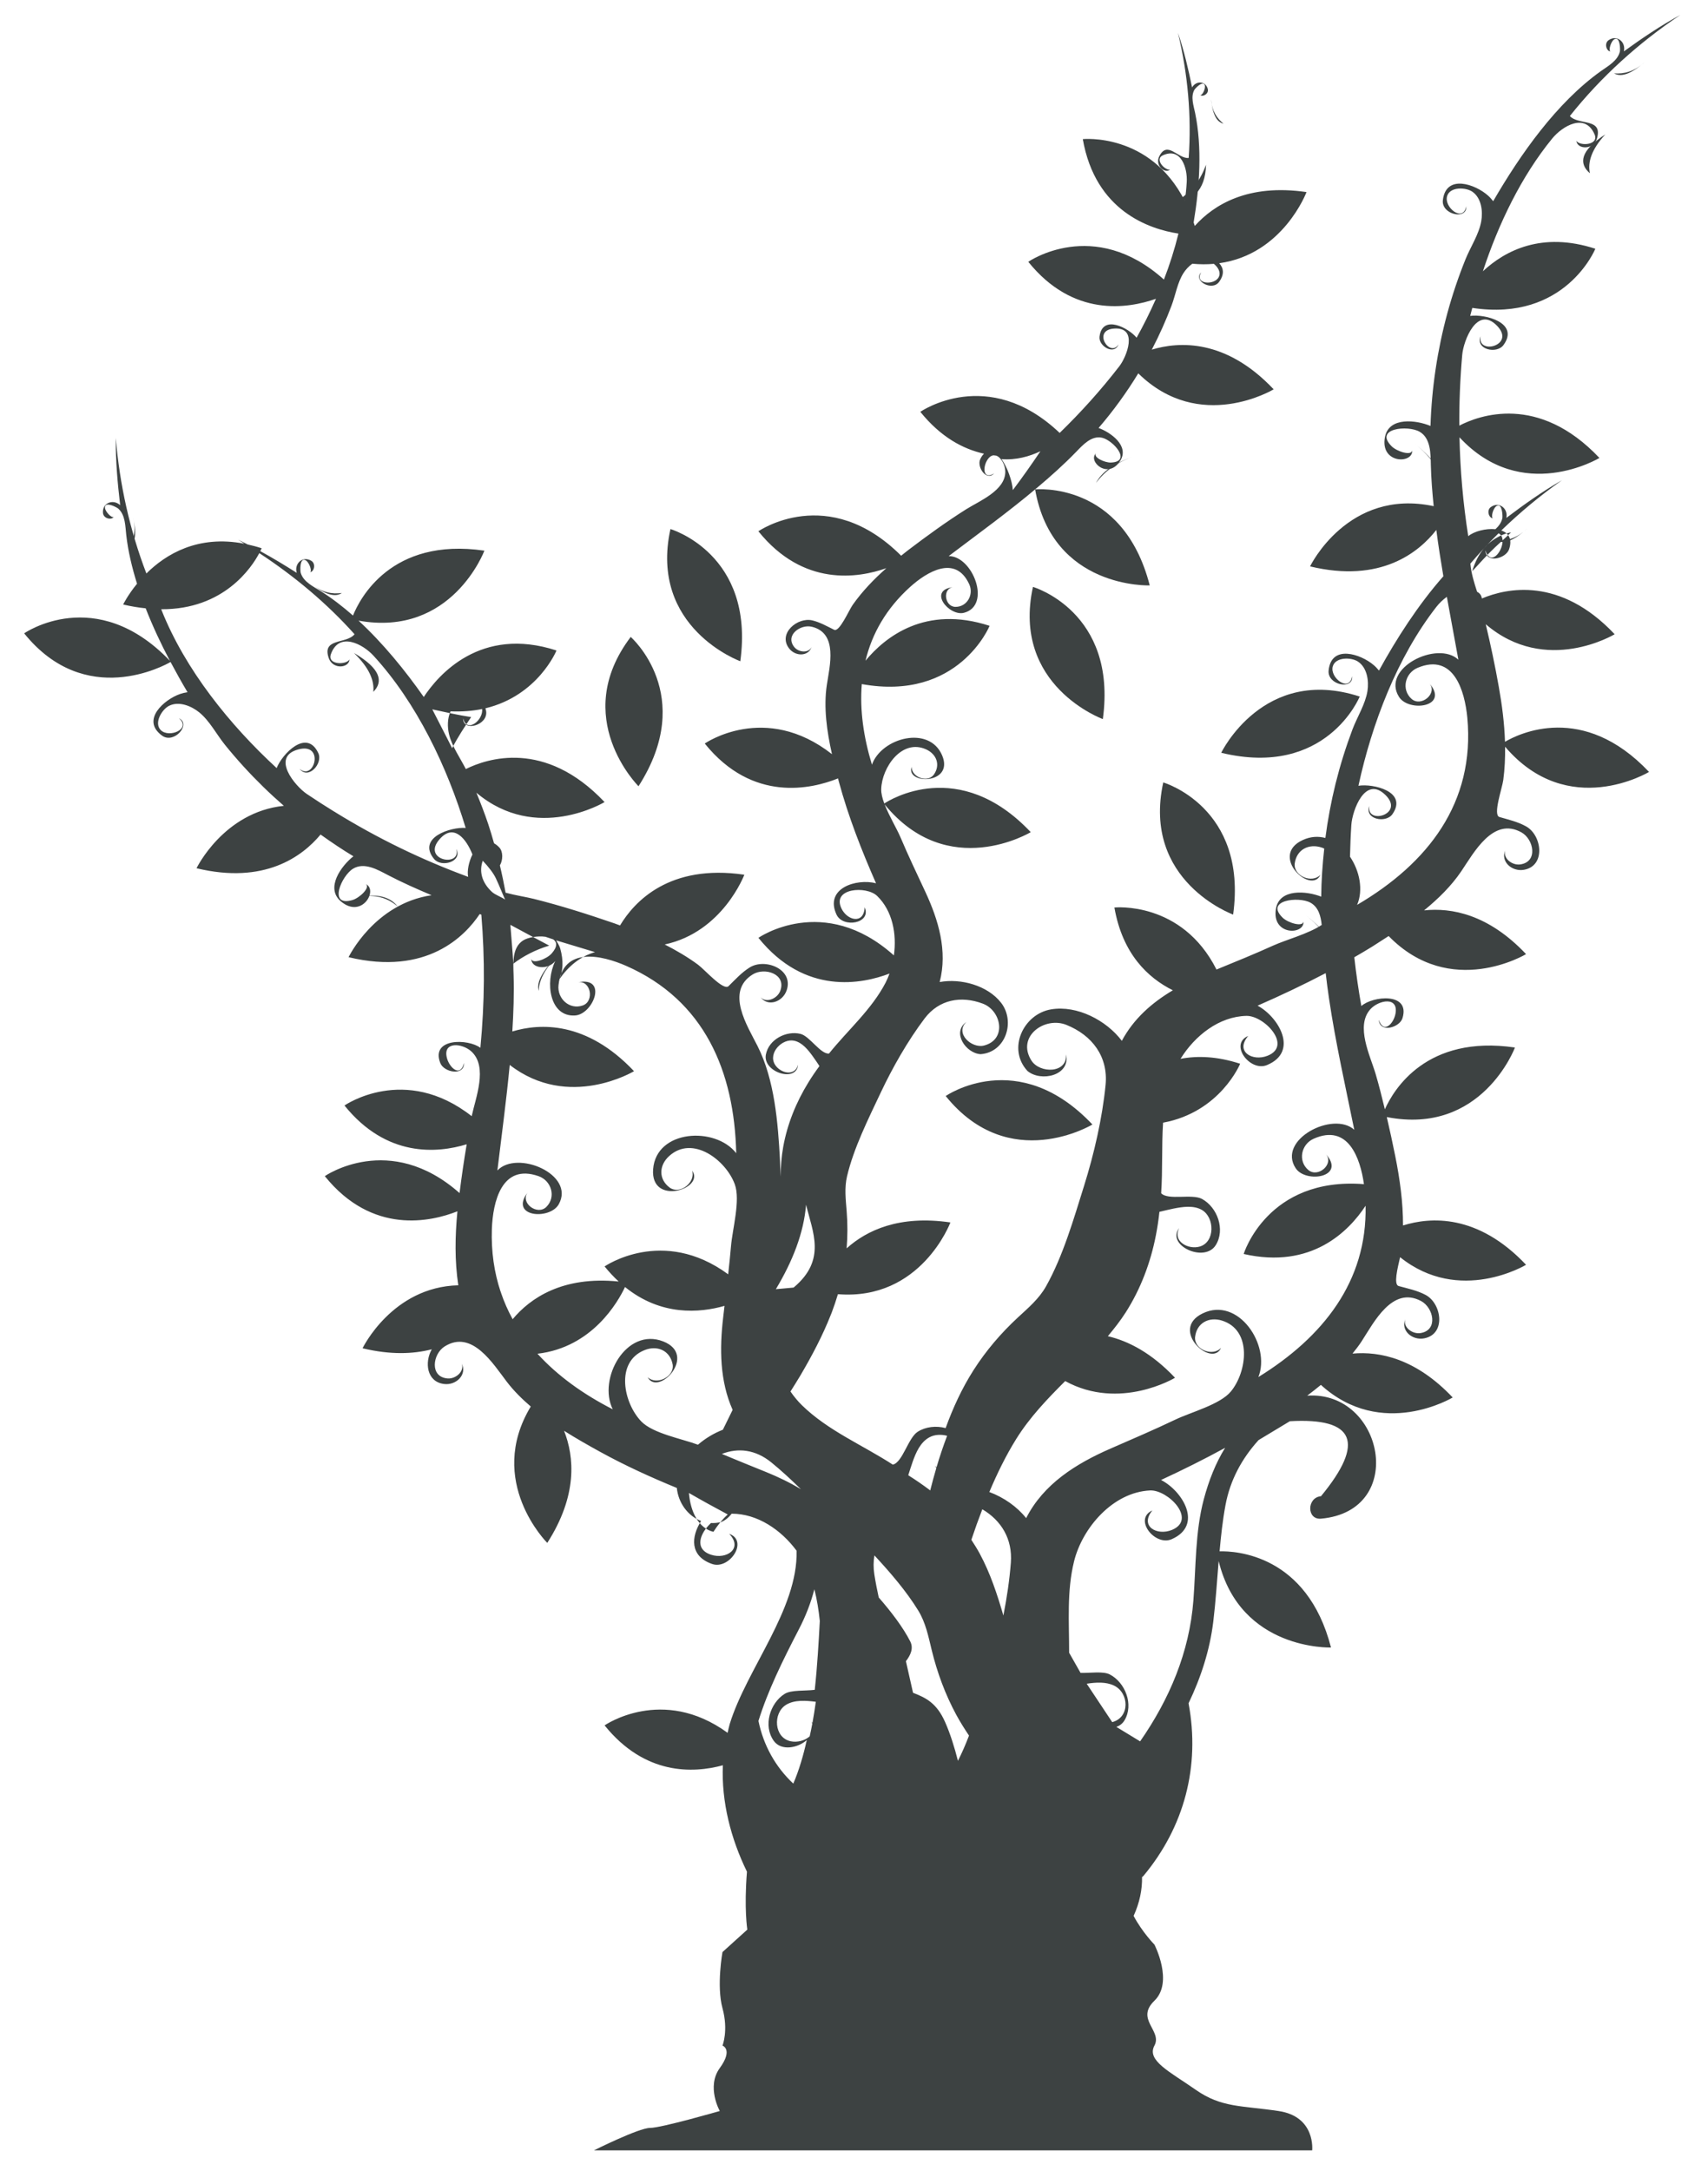 <?xml version="1.0" encoding="UTF-8"?>
<svg width="48px" height="61px" viewBox="0 0 48 61" version="1.1" xmlns="http://www.w3.org/2000/svg" xmlns:xlink="http://www.w3.org/1999/xlink">
    <title>tree-of-gross-trunk-with-long-thin-branches-with-leaves-all-along-of-its-extension-svgrepo-com</title>
    <g id="页面-1" stroke="none" stroke-width="1" fill="none" fill-rule="evenodd">
        <g id="形状库素材-植物" transform="translate(-805, -69)" fill="#3D4242" fill-rule="nonzero">
            <g id="tree-of-gross-trunk-with-long-thin-branches-with-leaves-all-along-of-its-extension-svgrepo-com" transform="translate(805.679, 69.419)">
                <path d="M39.842,13.14 C39.889,12.896 39.684,12.545 39.083,12.048 C39.574,12.454 39.805,12.82 39.842,13.14 Z" id="路径"></path>
                <path d="M44.002,4.449 C43.935,4.142 44.046,3.779 44.436,3.357 C43.725,3.814 43.685,4.179 44.002,4.449 Z" id="路径"></path>
                <path d="M45.543,1.325 C45.243,1.598 44.956,1.663 44.682,1.643 C44.859,1.742 45.122,1.695 45.543,1.325 Z" id="路径"></path>
                <path d="M42.234,14.434 C41.94,14.715 41.653,14.784 41.383,14.768 C41.56,14.864 41.82,14.814 42.234,14.434 Z" id="路径"></path>
                <path d="M36.804,26.378 C36.844,26.131 36.624,25.78 36.007,25.287 C36.51,25.69 36.758,26.055 36.804,26.378 Z" id="路径"></path>
                <path d="M10.498,25.053 C10.309,24.803 9.969,24.678 9.406,24.779 C9.866,24.699 10.226,24.809 10.498,25.053 Z" id="路径"></path>
                <path d="M3.062,14.101 C3.156,14.495 3.072,14.779 2.922,15.006 C3.096,14.903 3.183,14.649 3.062,14.101 Z" id="路径"></path>
                <path d="M14.461,27.422 C14.464,27.108 14.659,26.742 15.105,26.33 C14.558,26.833 14.388,27.184 14.461,27.422 Z" id="路径"></path>
                <path d="M8.928,16.242 C8.657,16.28 8.367,16.233 8.053,15.975 C8.495,16.323 8.761,16.356 8.928,16.242 Z" id="路径"></path>
                <path d="M9.268,17.928 C9.699,18.343 9.845,18.706 9.812,19.02 C10.1,18.734 10.022,18.368 9.268,17.928 Z" id="路径"></path>
                <path d="M33.705,3.054 C33.525,2.913 33.381,2.71 33.355,2.369 C33.404,2.84 33.537,3.017 33.705,3.054 Z" id="路径"></path>
                <path d="M30.121,13.152 C30.362,12.825 30.715,12.557 31.213,12.398 C30.608,12.595 30.273,12.858 30.121,13.152 Z" id="路径"></path>
                <path d="M33.214,4.208 C33.017,4.771 32.666,5.09 32.272,5.299 C32.803,5.261 33.198,4.947 33.214,4.208 Z" id="路径"></path>
                <path d="M46.545,0 C45.99,0.3 45.467,0.656 44.956,1.025 C45.02,0.768 44.768,0.547 44.529,0.709 C44.397,0.799 44.467,1.018 44.578,1.027 C44.517,0.991 44.596,0.721 44.704,0.677 C44.852,0.616 44.857,0.974 44.845,1.026 C44.787,1.288 44.507,1.439 44.308,1.581 C43.06,2.473 42.044,3.924 41.284,5.234 C41.239,5.176 41.193,5.124 41.14,5.077 C40.785,4.759 39.958,4.461 39.87,5.204 C39.821,5.612 40.554,5.772 40.527,5.379 C40.439,5.842 39.892,5.406 39.99,5.089 C40.072,4.822 40.515,4.841 40.698,4.967 C40.954,5.143 40.999,5.518 40.948,5.8 C40.883,6.168 40.644,6.524 40.505,6.869 C40.305,7.364 40.135,7.871 39.995,8.385 C39.715,9.417 39.556,10.481 39.522,11.549 C39.126,11.382 38.355,11.285 38.243,11.858 C38.096,12.615 39.034,12.623 39.009,12.235 C38.991,12.399 38.576,12.267 38.429,12.119 C37.926,11.612 38.888,11.523 39.214,11.71 C39.533,11.893 39.524,12.33 39.532,12.649 C39.542,13.034 39.573,13.419 39.612,13.803 C37.203,13.289 36.138,15.495 36.138,15.495 C38.126,15.974 39.195,15.099 39.686,14.471 C39.742,14.906 39.811,15.34 39.884,15.772 C39.17,16.582 38.563,17.533 38.074,18.422 C38.028,18.365 37.981,18.314 37.926,18.268 C37.564,17.957 36.731,17.678 36.659,18.422 C36.62,18.831 37.356,18.976 37.32,18.583 C37.242,19.048 36.686,18.624 36.776,18.305 C36.853,18.036 37.296,18.046 37.482,18.168 C37.742,18.338 37.795,18.711 37.751,18.995 C37.693,19.364 37.462,19.725 37.33,20.074 C37.142,20.573 36.983,21.083 36.854,21.601 C36.73,22.103 36.635,22.612 36.568,23.125 C36.37,23.073 36.155,23.081 35.933,23.183 C34.975,23.623 36.171,24.735 36.43,24.159 C36.197,24.413 35.671,24.197 35.706,23.846 C35.757,23.447 36.107,23.273 36.473,23.397 C36.496,23.404 36.515,23.415 36.536,23.424 C36.487,23.872 36.455,24.323 36.451,24.774 C36.051,24.616 35.278,24.536 35.179,25.112 C35.048,25.871 35.986,25.859 35.953,25.472 C35.938,25.636 35.521,25.513 35.37,25.368 C34.857,24.872 35.817,24.762 36.146,24.942 C36.373,25.066 36.44,25.319 36.465,25.569 C36.083,25.822 35.466,25.984 35.105,26.147 C34.578,26.386 34.043,26.603 33.508,26.822 C32.53,24.884 30.639,25.079 30.639,25.079 C30.867,26.387 31.583,27.057 32.282,27.405 C31.696,27.753 31.182,28.201 30.848,28.825 C30.414,28.25 29.59,27.819 28.861,27.941 C28.082,28.07 27.618,29.05 28.197,29.673 C28.575,29.988 29.41,29.803 29.282,29.204 C29.319,29.749 28.542,29.745 28.309,29.382 C27.876,28.707 28.677,28.131 29.29,28.377 C30.018,28.67 30.469,29.272 30.391,30.066 C30.299,31 30.067,32.004 29.787,32.898 C29.496,33.826 29.196,34.873 28.717,35.724 C28.52,36.074 28.221,36.326 27.93,36.595 C27.453,37.036 27.029,37.531 26.679,38.08 C26.354,38.59 26.102,39.138 25.896,39.706 C25.632,39.635 25.337,39.666 25.113,39.808 C24.843,39.978 24.688,40.67 24.412,40.733 C23.564,40.182 22.592,39.781 21.86,39.066 C21.743,38.952 21.634,38.82 21.536,38.678 C21.629,38.529 21.723,38.381 21.813,38.23 C22.135,37.683 22.437,37.113 22.671,36.519 C22.68,36.499 22.689,36.479 22.696,36.457 C22.76,36.288 22.817,36.117 22.869,35.944 C25.205,36.131 26.03,33.928 26.03,33.928 C24.59,33.717 23.678,34.149 23.114,34.656 C23.142,34.31 23.143,33.963 23.115,33.616 C23.089,33.284 23.048,32.96 23.125,32.632 C23.313,31.836 23.723,31.021 24.07,30.284 C24.405,29.574 24.832,28.824 25.306,28.196 C25.709,27.664 26.329,27.549 26.943,27.781 C27.461,27.977 27.626,28.787 26.977,28.957 C26.627,29.049 26.147,28.61 26.478,28.296 C26.06,28.591 26.469,29.18 26.881,29.2 C27.591,29.145 27.861,28.278 27.455,27.756 C27.075,27.267 26.322,27.065 25.729,27.173 C25.955,26.296 25.695,25.432 25.325,24.637 C25.087,24.128 24.846,23.623 24.627,23.106 C24.52,22.855 24.307,22.507 24.183,22.184 C25.965,24.367 28.288,22.962 28.288,22.962 C26.27,20.825 24.31,22.065 24.172,22.157 C24.118,22.012 24.082,21.872 24.086,21.75 C24.104,21.148 24.661,20.33 25.345,20.635 C25.641,20.768 25.758,21.073 25.563,21.348 C25.385,21.584 24.939,21.418 24.94,21.129 C24.771,21.632 26.14,21.626 25.8,20.81 C25.439,19.947 24.094,20.309 23.825,21.066 C23.59,20.294 23.48,19.53 23.54,18.802 C26.261,19.293 27.132,17.165 27.132,17.165 C25.323,16.575 24.194,17.48 23.644,18.145 C23.827,17.385 24.225,16.679 24.904,16.067 C25.368,15.651 26.174,15.155 26.56,15.998 C26.692,16.288 26.499,16.637 26.169,16.632 C25.866,16.627 25.798,16.113 26.112,16.077 C25.375,16.161 25.999,16.909 26.414,16.798 C27.195,16.591 26.654,15.198 25.982,15.206 C26.817,14.574 27.666,13.96 28.467,13.285 C28.846,12.966 29.218,12.634 29.563,12.278 C29.75,12.086 29.992,11.812 30.293,11.88 C30.599,11.949 31.141,12.551 30.544,12.577 C30.369,12.585 30.038,12.431 30.12,12.32 C29.885,12.544 30.467,13.072 30.806,12.522 C31.063,12.105 30.532,11.728 30.194,11.606 C30.608,11.126 30.98,10.612 31.31,10.071 C33.042,11.773 35.115,10.52 35.115,10.52 C33.775,9.101 32.461,9.172 31.689,9.405 C31.692,9.4 31.696,9.394 31.699,9.388 C31.905,8.992 32.088,8.583 32.246,8.165 C32.356,7.873 32.411,7.518 32.58,7.254 C32.641,7.158 32.728,7.062 32.829,6.991 C33.044,7.011 33.245,7.011 33.434,6.994 C33.552,7.089 33.636,7.23 33.574,7.361 C33.454,7.611 32.87,7.569 33.079,7.235 C32.838,7.462 33.381,7.778 33.582,7.5 C33.739,7.284 33.705,7.108 33.584,6.977 C35.382,6.729 36.038,4.978 36.038,4.978 C34.39,4.737 33.431,5.336 32.898,5.929 C32.888,5.895 32.877,5.864 32.866,5.832 C33.036,4.813 33.108,3.718 32.906,2.748 C32.864,2.547 32.776,2.295 32.889,2.101 C32.912,2.062 33.118,1.844 33.175,1.966 C33.216,2.055 33.112,2.266 33.054,2.253 C33.127,2.311 33.295,2.216 33.264,2.085 C33.209,1.851 32.929,1.843 32.822,2.038 C32.717,1.52 32.596,1.004 32.425,0.504 C32.701,1.649 32.811,2.842 32.726,4.019 C32.423,4.048 32.125,3.513 31.897,3.979 C31.777,4.227 32.044,4.463 32.204,4.35 C32.047,4.366 31.763,4.053 32.001,3.945 C32.52,3.709 32.695,4.319 32.672,4.692 C32.662,4.87 32.643,5.05 32.619,5.23 C31.64,3.295 29.751,3.49 29.751,3.49 C30.104,5.512 31.62,6.018 32.439,6.144 C32.331,6.581 32.195,7.014 32.031,7.436 C30.053,5.661 28.219,6.937 28.219,6.937 C29.478,8.501 31.013,8.256 31.807,7.976 C31.64,8.355 31.457,8.722 31.263,9.07 C31.041,8.798 30.298,8.398 30.221,9.041 C30.189,9.309 30.639,9.572 30.756,9.257 C30.514,9.647 29.993,8.845 30.644,8.812 C31.316,8.777 30.981,9.608 30.779,9.87 C30.256,10.547 29.699,11.163 29.101,11.745 C27.084,9.83 25.185,11.152 25.185,11.152 C25.757,11.862 26.385,12.198 26.975,12.329 C26.935,12.366 26.898,12.417 26.867,12.487 C26.771,12.698 27.034,13.108 27.258,12.886 C26.949,13.062 26.939,12.726 27.056,12.525 C27.114,12.424 27.177,12.382 27.24,12.374 C27.267,12.378 27.293,12.381 27.32,12.383 C27.458,12.435 27.572,12.649 27.573,12.831 C27.577,13.364 26.846,13.655 26.473,13.89 C25.917,14.241 25.374,14.635 24.85,15.033 C24.781,15.085 24.714,15.141 24.646,15.195 C22.593,13.145 20.634,14.508 20.634,14.508 C21.897,16.076 23.437,15.825 24.23,15.545 C23.881,15.855 23.557,16.19 23.287,16.572 C23.174,16.731 22.912,17.349 22.763,17.276 C22.564,17.178 22.367,17.064 22.148,17.012 C21.734,16.915 21.178,17.378 21.494,17.796 C21.671,18.03 22.038,18.032 22.129,17.76 C22.049,17.938 21.767,17.915 21.644,17.763 C21.375,17.43 21.816,17.113 22.136,17.191 C22.881,17.37 22.636,18.3 22.557,18.829 C22.463,19.455 22.558,20.129 22.702,20.771 C20.817,19.295 19.127,20.472 19.127,20.472 C20.475,22.145 22.138,21.747 22.872,21.452 C22.879,21.482 22.887,21.512 22.895,21.541 C23.16,22.521 23.532,23.47 23.94,24.398 C23.388,24.257 22.487,24.536 22.829,25.277 C23.01,25.67 23.823,25.524 23.62,25.073 C23.601,25.557 23.135,25.451 22.969,25.108 C22.689,24.531 23.671,24.464 23.971,24.754 C24.403,25.172 24.526,25.823 24.442,26.425 C22.466,24.657 20.635,25.931 20.635,25.931 C21.947,27.56 23.557,27.226 24.319,26.935 C24.287,27.022 24.252,27.108 24.211,27.187 C23.816,27.948 23.148,28.522 22.618,29.183 C22.382,29.205 22.077,28.695 21.818,28.63 C21.419,28.531 20.922,28.786 20.844,29.213 C20.753,29.708 21.711,30.009 21.749,29.497 C21.658,29.841 21.244,29.732 21.099,29.492 C20.901,29.167 21.303,28.747 21.644,28.823 C21.867,28.873 22.031,29.079 22.158,29.254 C22.225,29.345 22.287,29.44 22.35,29.534 C22.239,29.684 22.133,29.84 22.035,30 C21.693,30.556 21.444,31.169 21.33,31.814 C21.281,32.09 21.262,32.367 21.254,32.644 C21.25,32.488 21.249,32.331 21.241,32.175 C21.184,31.125 21.091,29.926 20.611,28.973 C20.324,28.404 19.699,27.441 20.475,26.959 C20.809,26.751 21.428,26.945 21.248,27.423 C21.165,27.642 20.853,27.773 20.696,27.601 C20.901,27.875 21.316,27.737 21.429,27.405 C21.631,26.813 20.827,26.495 20.394,26.761 C20.166,26.901 19.985,27.103 19.795,27.289 C19.654,27.428 19.126,26.826 18.939,26.687 C18.644,26.469 18.327,26.285 18.002,26.118 C19.635,25.767 20.239,24.158 20.239,24.158 C18.13,23.849 17.148,24.914 16.746,25.583 C16.695,25.565 16.644,25.544 16.592,25.526 C15.849,25.271 15.086,25.027 14.324,24.837 C14.107,24.783 13.812,24.739 13.53,24.663 C13.483,24.406 13.43,24.15 13.369,23.896 C13.457,23.749 13.463,23.512 13.354,23.394 C13.303,23.339 13.254,23.302 13.205,23.275 C13.153,23.094 13.102,22.914 13.042,22.736 C12.942,22.438 12.829,22.145 12.709,21.854 C14.395,23.277 16.311,22.117 16.311,22.117 C14.633,20.341 12.996,20.898 12.412,21.189 C12.252,20.873 12.021,20.552 11.94,20.21 C11.892,20.011 11.892,19.763 11.984,19.568 C12.31,19.581 12.605,19.557 12.869,19.502 C12.911,19.808 12.444,20.196 12.336,19.766 C12.332,20.16 13.054,19.957 12.981,19.553 C12.977,19.527 12.969,19.505 12.963,19.482 C14.444,19.125 14.96,17.858 14.96,17.858 C12.825,17.161 11.636,18.549 11.23,19.164 C10.703,18.413 10.086,17.655 9.397,17.019 C12.021,17.491 12.934,15.053 12.934,15.053 C10.303,14.668 9.423,16.422 9.241,16.876 C8.952,16.622 8.652,16.391 8.34,16.194 C8.133,16.064 7.844,15.93 7.771,15.672 C7.757,15.621 7.74,15.262 7.892,15.315 C8.003,15.353 8.097,15.618 8.038,15.657 C8.149,15.642 8.206,15.419 8.068,15.337 C7.821,15.189 7.582,15.424 7.661,15.677 C7.326,15.463 6.985,15.258 6.636,15.066 C6.661,15.017 6.674,14.985 6.674,14.985 C6.539,14.941 6.409,14.907 6.281,14.879 C6.193,14.834 6.105,14.789 6.014,14.747 C6.074,14.782 6.13,14.822 6.189,14.858 C4.884,14.604 3.981,15.152 3.435,15.694 C2.967,14.475 2.682,13.185 2.575,11.888 C2.568,12.519 2.624,13.149 2.698,13.775 C2.504,13.594 2.189,13.708 2.215,13.994 C2.229,14.154 2.454,14.199 2.516,14.106 C2.455,14.142 2.258,13.942 2.271,13.826 C2.29,13.667 2.606,13.837 2.645,13.872 C2.846,14.05 2.841,14.369 2.869,14.612 C2.92,15.066 3.03,15.526 3.172,15.982 C2.909,16.304 2.782,16.566 2.782,16.566 C3.006,16.619 3.214,16.652 3.415,16.673 C3.613,17.18 3.846,17.676 4.096,18.148 C2.013,15.974 0,17.376 0,17.376 C1.721,19.512 3.956,18.273 4.114,18.181 C4.27,18.474 4.43,18.76 4.591,19.03 C4.518,19.041 4.451,19.056 4.384,19.079 C3.933,19.235 3.271,19.813 3.877,20.251 C4.21,20.492 4.707,19.93 4.349,19.762 C4.711,20.064 4.065,20.33 3.835,20.091 C3.642,19.888 3.874,19.511 4.073,19.412 C4.351,19.273 4.7,19.417 4.922,19.598 C5.212,19.834 5.407,20.216 5.641,20.506 C5.976,20.921 6.337,21.316 6.718,21.688 C6.906,21.872 7.1,22.049 7.298,22.222 C5.606,22.398 4.844,23.976 4.844,23.976 C6.753,24.436 7.814,23.648 8.33,23.029 C8.631,23.243 8.936,23.45 9.253,23.64 C8.915,23.905 8.455,24.531 8.902,24.908 C9.491,25.405 9.954,24.588 9.603,24.422 C9.738,24.517 9.421,24.816 9.219,24.872 C8.532,25.065 8.922,24.181 9.244,23.988 C9.56,23.798 9.936,24.018 10.219,24.166 C10.62,24.375 11.034,24.559 11.45,24.734 C9.842,24.97 9.117,26.475 9.117,26.475 C11.315,27.004 12.391,25.88 12.802,25.263 C12.818,25.269 12.832,25.275 12.848,25.28 C12.951,26.523 12.943,27.751 12.821,29.021 C12.478,28.762 11.413,28.74 11.696,29.453 C11.798,29.71 12.367,29.825 12.363,29.448 C12.258,29.859 11.962,29.589 11.885,29.323 C11.743,28.827 12.322,28.888 12.577,29.132 C13.034,29.567 12.687,30.426 12.577,30.942 C10.693,29.465 9.002,30.642 9.002,30.642 C10.184,32.109 11.609,31.984 12.436,31.732 C12.36,32.188 12.292,32.646 12.236,33.103 C10.267,31.361 8.449,32.627 8.449,32.627 C9.786,34.286 11.433,33.909 12.176,33.615 C12.109,34.306 12.096,35.006 12.201,35.694 C10.343,35.738 9.51,37.463 9.51,37.463 C10.296,37.652 10.934,37.627 11.455,37.492 C11.248,37.856 11.31,38.407 11.801,38.467 C12.149,38.51 12.455,38.196 12.296,37.892 C12.383,38.108 12.129,38.332 11.896,38.311 C11.388,38.266 11.482,37.624 11.814,37.414 C12.585,36.924 13.181,37.905 13.569,38.411 C13.761,38.661 13.99,38.888 14.237,39.1 C12.967,41.206 14.701,42.932 14.701,42.932 C15.558,41.595 15.461,40.513 15.173,39.782 C15.508,39.994 15.851,40.188 16.179,40.369 C16.878,40.754 17.604,41.085 18.342,41.388 C18.382,41.799 18.647,42.176 19.025,42.316 C18.744,42.752 18.696,43.302 19.333,43.524 C19.82,43.694 20.368,42.875 19.813,42.676 C20.212,43.093 19.735,43.406 19.303,43.264 C18.823,43.106 18.99,42.662 19.302,42.373 C19.393,42.378 19.488,42.37 19.586,42.346 C19.701,42.301 19.803,42.216 19.882,42.111 C20.605,42.109 21.272,42.563 21.708,43.152 C21.746,44.803 20.309,46.464 19.829,48.018 C19.804,48.101 19.789,48.185 19.769,48.268 C17.932,46.932 16.312,48.059 16.312,48.059 C17.444,49.463 18.797,49.408 19.636,49.18 C19.592,50.208 19.862,51.248 20.313,52.17 C20.228,53.212 20.323,53.797 20.323,53.797 L19.625,54.428 C19.625,54.428 19.453,55.374 19.625,56.005 C19.797,56.636 19.625,57.056 19.625,57.056 C19.625,57.056 19.932,57.161 19.549,57.687 C19.166,58.213 19.549,58.894 19.549,58.894 C19.549,58.894 17.905,59.369 17.589,59.369 C17.273,59.369 16.012,60 16.012,60 L36.197,60 C36.197,60 36.302,59.049 35.251,58.894 C34.2,58.738 33.648,58.803 32.925,58.298 C32.202,57.792 31.536,57.477 31.764,57.056 C31.992,56.636 31.22,56.32 31.764,55.795 C32.307,55.269 31.764,54.218 31.764,54.218 C31.764,54.218 31.427,53.877 31.179,53.412 C31.35,53.036 31.422,52.672 31.416,52.321 C31.427,52.31 31.44,52.306 31.451,52.293 C32.606,50.912 33.054,49.205 32.723,47.438 C33.07,46.715 33.32,45.948 33.418,45.143 C33.486,44.577 33.522,44.009 33.569,43.442 C34.183,45.962 36.726,45.871 36.726,45.871 C36.053,43.252 34.041,43.157 33.595,43.169 C33.634,42.737 33.68,42.304 33.76,41.875 C33.889,41.174 34.216,40.567 34.691,40.043 L35.57,39.513 C37.399,39.408 37.69,40.11 36.445,41.62 C36.043,41.656 36.04,42.287 36.445,42.251 C38.885,42.033 38.2,38.647 36.057,38.795 C36.188,38.698 36.316,38.596 36.442,38.492 C38.153,40.05 40.146,38.846 40.146,38.846 C39.113,37.753 38.096,37.544 37.33,37.613 C37.42,37.501 37.509,37.388 37.586,37.269 C37.933,36.734 38.448,35.708 39.256,36.135 C39.604,36.318 39.749,36.95 39.246,37.036 C39.015,37.075 38.744,36.872 38.814,36.65 C38.68,36.965 39.01,37.254 39.353,37.183 C39.966,37.058 39.834,36.204 39.386,35.965 C39.15,35.839 38.884,35.785 38.628,35.715 C38.481,35.675 38.595,35.219 38.668,34.904 C40.34,36.247 42.208,35.118 42.208,35.118 C40.849,33.68 39.517,33.772 38.75,34.013 C38.752,33.358 38.66,32.702 38.531,32.06 C38.458,31.697 38.379,31.332 38.294,30.967 C40.967,31.491 41.896,29.013 41.896,29.013 C39.407,28.649 38.487,30.197 38.24,30.749 C38.16,30.415 38.076,30.081 37.98,29.755 C37.832,29.251 37.407,28.413 37.831,27.939 C38.066,27.676 38.638,27.568 38.536,28.074 C38.481,28.345 38.207,28.638 38.07,28.237 C38.096,28.613 38.654,28.453 38.735,28.189 C38.96,27.456 37.9,27.562 37.579,27.847 C37.497,27.387 37.431,26.931 37.381,26.477 C37.552,26.377 37.724,26.279 37.892,26.173 C38.04,26.079 38.193,25.981 38.346,25.881 C40.089,27.669 42.208,26.389 42.208,26.389 C41.153,25.271 40.113,25.078 39.342,25.16 C39.741,24.834 40.107,24.474 40.384,24.066 C40.742,23.538 41.28,22.524 42.078,22.968 C42.422,23.159 42.553,23.794 42.048,23.868 C41.816,23.903 41.55,23.694 41.624,23.473 C41.484,23.785 41.807,24.081 42.152,24.019 C42.767,23.907 42.654,23.051 42.212,22.802 C41.979,22.67 41.713,22.611 41.459,22.536 C41.269,22.479 41.539,21.725 41.568,21.494 C41.609,21.184 41.623,20.873 41.619,20.562 C43.393,22.643 45.664,21.27 45.664,21.27 C43.806,19.303 41.999,20.198 41.616,20.423 C41.599,19.905 41.533,19.388 41.442,18.879 C41.338,18.293 41.214,17.703 41.075,17.12 C42.767,18.57 44.698,17.401 44.698,17.401 C43.16,15.772 41.655,16.106 40.966,16.397 C40.953,16.304 40.905,16.245 40.832,16.209 C40.751,15.96 40.664,15.681 40.643,15.417 C40.895,15.122 41.158,14.837 41.435,14.565 C41.525,14.611 41.575,14.713 41.534,14.893 C41.473,15.164 41.193,15.451 41.065,15.046 C41.082,15.423 41.644,15.275 41.731,15.013 C41.83,14.715 41.709,14.555 41.512,14.486 C42.044,13.971 42.615,13.497 43.219,13.073 C42.671,13.386 42.156,13.753 41.653,14.133 C41.711,13.875 41.454,13.66 41.219,13.827 C41.089,13.919 41.164,14.137 41.275,14.143 C41.213,14.108 41.286,13.837 41.393,13.79 C41.54,13.726 41.553,14.084 41.542,14.137 C41.517,14.262 41.441,14.363 41.347,14.45 C41.074,14.423 40.742,14.511 40.583,14.646 C40.436,13.708 40.357,12.79 40.337,11.868 C42.094,13.764 44.27,12.448 44.27,12.448 C42.552,10.629 40.877,11.257 40.332,11.54 C40.328,10.883 40.355,10.223 40.414,9.551 C40.448,9.157 40.828,8.157 41.389,8.731 C41.934,9.287 40.828,9.569 40.931,9.031 C40.779,9.402 41.387,9.536 41.575,9.274 C42.028,8.648 41.052,8.398 40.638,8.457 C40.656,8.383 40.678,8.307 40.697,8.232 C43.315,8.632 44.155,6.57 44.155,6.57 C42.651,6.08 41.617,6.623 40.995,7.203 C41.435,5.864 42.075,4.536 42.942,3.474 C43.224,3.128 43.87,2.735 44.135,3.361 C44.26,3.658 43.726,3.695 43.621,3.539 C43.651,3.785 44.102,3.798 44.199,3.477 C44.376,2.882 43.681,3.111 43.439,2.841 C44.315,1.739 45.377,0.781 46.545,0 Z M27.468,12.481 C27.879,12.514 28.255,12.404 28.56,12.26 C28.309,12.632 28.053,12.996 27.785,13.351 C27.765,13.084 27.632,12.718 27.468,12.481 Z M12.562,19.729 C12.376,20.005 12.191,20.283 12.027,20.603 C11.849,20.243 11.653,19.875 11.47,19.512 C11.837,19.591 12.207,19.675 12.562,19.729 Z M12.477,24.218 C11.145,23.727 9.922,23.129 8.736,22.398 C8.736,22.398 8.738,22.394 8.738,22.394 C8.732,22.392 8.726,22.391 8.72,22.389 C8.46,22.228 8.201,22.063 7.943,21.889 C7.616,21.668 6.926,20.85 7.701,20.638 C8.451,20.433 8.16,21.536 7.74,21.184 C7.99,21.497 8.403,21.032 8.266,20.74 C7.939,20.04 7.246,20.771 7.096,21.162 C5.784,19.955 4.527,18.399 3.862,16.726 C3.859,16.718 3.856,16.708 3.853,16.699 C5.611,16.708 6.392,15.529 6.608,15.122 C7.59,15.766 8.501,16.526 9.285,17.401 C9.059,17.685 8.352,17.497 8.563,18.08 C8.679,18.395 9.128,18.356 9.144,18.109 C9.048,18.271 8.512,18.264 8.62,17.961 C8.848,17.32 9.516,17.675 9.818,18.005 C11.035,19.33 11.892,21.138 12.408,22.844 C11.991,22.81 11.031,23.116 11.519,23.715 C11.723,23.965 12.322,23.796 12.148,23.434 C12.283,23.966 11.162,23.748 11.673,23.162 C12.08,22.694 12.432,23.168 12.598,23.589 C12.494,23.799 12.444,24.051 12.477,24.218 Z M13.145,24.64 C12.858,24.373 12.782,24.061 12.888,23.765 C13.058,23.946 13.188,24.115 13.255,24.256 C13.351,24.458 13.426,24.657 13.516,24.857 C13.409,24.782 13.231,24.721 13.145,24.64 Z M40.969,15.059 C41.174,14.779 41.497,14.585 41.786,14.54 C41.634,14.689 41.477,14.824 41.339,14.956 C41.119,15.166 40.907,15.4 40.694,15.632 C40.756,15.425 40.843,15.231 40.969,15.059 Z M24.973,40.642 C25.062,40.396 25.184,40.1 25.447,39.961 C25.591,39.885 25.771,39.879 25.938,39.922 C25.827,40.214 25.728,40.51 25.64,40.808 C25.625,40.793 25.609,40.783 25.595,40.765 C25.606,40.788 25.621,40.807 25.635,40.826 C25.573,41.036 25.516,41.247 25.463,41.458 C25.456,41.452 25.45,41.446 25.442,41.441 C25.25,41.297 25.051,41.16 24.846,41.031 C24.888,40.9 24.927,40.77 24.973,40.642 Z M21.974,33.43 C22.16,34.202 22.549,34.977 21.635,35.748 C21.631,35.751 21.625,35.755 21.622,35.758 C21.453,35.772 21.281,35.787 21.125,35.803 C21.599,35.014 21.909,34.222 21.974,33.43 Z M16.043,26.333 C15.627,26.451 15.293,26.732 15.041,27.095 C15.14,26.869 15.165,26.582 15.064,26.227 C15.038,26.139 14.989,26.076 14.951,26.003 C15.315,26.112 15.679,26.221 16.043,26.333 Z M14.756,26.15 C14.382,26.261 14.022,26.446 13.747,26.658 C13.726,26.294 13.69,25.931 13.664,25.566 C14.027,25.763 14.392,25.956 14.756,26.15 Z M13.728,36.647 C13.597,36.408 13.486,36.158 13.397,35.894 C13.398,35.891 13.402,35.882 13.402,35.882 C13.398,35.881 13.395,35.88 13.391,35.879 C13.212,35.342 13.122,34.754 13.144,34.107 C13.172,33.363 13.414,32.26 14.458,32.628 C14.816,32.755 14.956,33.209 14.678,33.489 C14.423,33.746 13.926,33.377 14.154,33.078 C13.616,33.781 14.774,33.865 15.024,33.417 C15.494,32.574 13.849,31.884 13.299,32.468 C13.418,31.48 13.552,30.493 13.646,29.502 C15.305,30.786 17.139,29.678 17.139,29.678 C15.802,28.263 14.492,28.329 13.719,28.562 C13.752,28.03 13.771,27.497 13.754,26.964 C13.744,26.645 13.709,26.21 14.017,26.008 C14.159,25.915 14.434,25.872 14.649,25.901 C14.723,25.925 14.796,25.95 14.869,25.975 C14.976,26.05 14.995,26.177 14.824,26.371 C14.686,26.528 14.279,26.683 14.252,26.521 C14.25,26.796 14.719,26.844 14.925,26.584 C14.633,27.186 14.766,28.155 15.48,28.113 C15.993,28.083 16.42,27.003 15.553,27.182 C15.922,27.106 16.038,27.714 15.696,27.832 C15.324,27.961 14.975,27.638 15.017,27.26 C15.138,26.159 16.237,26.421 16.919,26.719 C19.121,27.689 19.958,29.683 20.011,31.982 C19.422,31.225 17.762,31.317 17.676,32.431 C17.595,33.483 19.149,32.978 18.77,32.471 C18.879,32.798 18.435,33.153 18.145,32.952 C17.821,32.713 17.839,32.323 18.126,32.063 C18.788,31.461 19.724,32.18 19.971,32.856 C20.134,33.305 19.904,34.117 19.864,34.595 C19.842,34.86 19.814,35.122 19.785,35.385 C17.941,34.031 16.312,35.164 16.312,35.164 C16.442,35.325 16.574,35.464 16.708,35.588 C15.129,35.428 14.219,36.057 13.728,36.647 Z M19.37,42.621 C18.953,42.519 18.725,42.059 18.682,41.529 C19.044,41.738 19.408,41.939 19.773,42.133 C19.632,42.259 19.494,42.427 19.37,42.621 Z M18.936,40.173 C18.483,40.005 17.674,39.858 17.346,39.522 C16.844,39.006 16.603,37.85 17.433,37.516 C17.792,37.371 18.151,37.524 18.225,37.919 C18.28,38.267 17.768,38.514 17.521,38.274 C17.812,38.834 18.942,37.655 17.96,37.271 C16.919,36.865 16.115,38.32 16.541,39.178 C15.715,38.757 14.992,38.239 14.426,37.617 C15.967,37.438 16.689,36.159 16.886,35.742 C17.897,36.561 18.982,36.472 19.682,36.272 C19.67,36.379 19.657,36.485 19.645,36.591 C19.54,37.475 19.549,38.384 19.91,39.194 C19.818,39.382 19.727,39.568 19.636,39.752 C19.384,39.85 19.143,39.994 18.936,40.173 Z M20.852,40.941 C20.436,40.773 20.021,40.605 19.607,40.432 C20.065,40.253 20.551,40.308 20.996,40.669 C21.278,40.898 21.556,41.156 21.83,41.424 C21.517,41.235 21.187,41.077 20.852,40.941 Z M22.153,47.992 C22.142,47.978 22.135,47.964 22.122,47.951 C22.136,47.972 22.14,47.992 22.149,48.012 C22.127,48.131 22.102,48.249 22.076,48.366 C21.948,48.485 21.729,48.545 21.541,48.505 C21.068,48.404 21.039,47.712 21.41,47.482 C21.649,47.334 21.977,47.362 22.248,47.396 C22.22,47.596 22.189,47.795 22.153,47.992 Z M22.218,47.06 C21.939,47.095 21.558,47.058 21.373,47.173 C20.957,47.433 20.764,48.071 21.065,48.492 C21.277,48.789 21.747,48.693 21.994,48.471 C21.898,48.905 21.776,49.32 21.615,49.695 C21.119,49.231 20.778,48.627 20.636,47.934 C20.896,47.093 21.31,46.249 21.77,45.363 C21.96,44.998 22.109,44.618 22.207,44.234 C22.282,44.526 22.328,44.824 22.36,45.125 C22.328,45.72 22.291,46.387 22.218,47.06 Z M26.242,49.055 C26.144,48.669 26.025,48.291 25.882,47.967 C25.649,47.439 25.353,47.286 24.98,47.143 C24.914,46.847 24.846,46.552 24.78,46.256 C24.91,46.085 25.001,45.897 24.901,45.699 C24.697,45.299 24.364,44.864 24.016,44.465 C23.969,44.248 23.926,44.032 23.893,43.819 C23.863,43.63 23.866,43.451 23.895,43.283 C24.349,43.773 24.793,44.29 25.127,44.833 C25.337,45.176 25.411,45.559 25.505,45.944 C25.659,46.576 25.885,47.187 26.194,47.76 C26.304,47.962 26.426,48.156 26.553,48.346 C26.46,48.591 26.357,48.828 26.242,49.055 Z M27.729,43.487 C27.692,43.971 27.617,44.474 27.519,44.972 C27.345,44.375 27.152,43.785 26.855,43.234 C26.783,43.1 26.702,42.973 26.619,42.845 C26.715,42.557 26.818,42.271 26.927,41.987 C27.461,42.303 27.779,42.822 27.729,43.487 Z M30.578,47.968 L29.861,46.889 C30.117,46.849 30.398,46.831 30.625,46.939 C31.052,47.14 31.086,47.832 30.578,47.968 Z M33.151,41.707 C32.908,42.619 32.931,43.613 32.859,44.546 C32.748,46.004 32.184,47.326 31.362,48.508 L30.695,48.102 C30.787,48.069 30.867,48.01 30.922,47.919 C31.189,47.475 30.945,46.854 30.51,46.628 C30.322,46.531 29.966,46.591 29.688,46.584 L29.367,46.018 L29.367,46.018 C29.368,45.158 29.298,44.285 29.506,43.447 C29.741,42.503 30.601,41.506 31.642,41.458 C32.14,41.435 32.966,42.269 32.259,42.566 C31.841,42.741 31.34,42.468 31.705,42.02 C31.167,42.264 31.779,43.036 32.251,42.827 C33.142,42.434 32.556,41.473 31.95,41.164 C32.559,40.882 33.162,40.582 33.751,40.26 C33.485,40.687 33.292,41.18 33.151,41.707 Z M37.652,32.852 C34.937,32.64 34.272,34.814 34.272,34.814 C36.181,35.249 37.23,34.172 37.698,33.459 C37.745,35.585 36.499,37.153 34.685,38.272 C35.041,37.382 34.123,35.996 33.118,36.484 C32.17,36.945 33.39,38.031 33.637,37.449 C33.409,37.708 32.879,37.503 32.906,37.152 C32.948,36.752 33.294,36.571 33.664,36.686 C34.517,36.953 34.37,38.125 33.911,38.679 C33.606,39.046 32.79,39.258 32.356,39.466 C31.751,39.755 31.137,40.017 30.523,40.285 C29.563,40.705 28.648,41.273 28.159,42.236 C27.908,41.918 27.532,41.653 27.124,41.502 C27.343,40.983 27.589,40.479 27.881,40.01 C28.262,39.399 28.754,38.887 29.256,38.385 C30.795,39.229 32.343,38.292 32.343,38.292 C31.687,37.598 31.038,37.261 30.455,37.124 C30.633,36.911 30.805,36.693 30.956,36.457 C31.377,35.798 31.655,35.059 31.804,34.294 C31.847,34.074 31.881,33.852 31.904,33.63 C32.036,33.599 32.167,33.566 32.299,33.539 C32.552,33.489 32.863,33.44 33.099,33.577 C33.459,33.787 33.473,34.48 33.036,34.606 C32.714,34.699 32.263,34.459 32.461,34.084 C32.081,34.564 33.165,35.075 33.486,34.567 C33.762,34.129 33.532,33.503 33.102,33.268 C32.822,33.115 32.142,33.315 31.953,33.106 C31.998,32.452 31.964,31.784 32.007,31.125 C33.616,30.827 34.173,29.469 34.173,29.469 C33.529,29.259 32.973,29.24 32.497,29.331 C32.904,28.676 33.582,28.142 34.348,28.124 C34.847,28.112 35.654,28.964 34.941,29.245 C34.519,29.412 34.024,29.128 34.399,28.688 C33.856,28.919 34.451,29.705 34.927,29.506 C35.827,29.133 35.262,28.159 34.663,27.837 C35.311,27.554 35.951,27.251 36.577,26.923 C36.605,27.163 36.635,27.403 36.671,27.642 C36.855,28.878 37.131,30.099 37.38,31.324 C36.784,30.786 35.2,31.606 35.736,32.408 C36.021,32.835 37.169,32.658 36.576,32.001 C36.828,32.28 36.362,32.688 36.086,32.452 C35.788,32.196 35.89,31.732 36.237,31.577 C37.207,31.143 37.549,32.119 37.652,32.852 Z M40.557,19.744 C40.78,22.14 39.444,23.841 37.46,25.005 C37.639,24.586 37.53,24.05 37.26,23.651 C37.267,23.355 37.278,23.058 37.298,22.758 C37.323,22.363 37.681,21.355 38.255,21.917 C38.811,22.461 37.712,22.767 37.803,22.227 C37.659,22.601 38.27,22.721 38.453,22.456 C38.891,21.82 37.91,21.591 37.497,21.659 C37.875,19.917 38.584,18.046 39.691,16.628 C39.766,16.532 39.868,16.432 39.982,16.35 C40.088,16.94 40.2,17.528 40.306,18.117 C39.723,17.566 38.121,18.351 38.639,19.164 C38.915,19.598 40.066,19.446 39.488,18.776 C39.734,19.061 39.259,19.458 38.989,19.217 C38.695,18.954 38.809,18.492 39.159,18.345 C40.18,17.916 40.486,19.003 40.557,19.744 Z" id="形状"></path>
                <path d="M30.021,31.176 C27.929,28.961 25.898,30.376 25.898,30.376 C27.683,32.592 30.021,31.176 30.021,31.176 Z" id="路径"></path>
                <path d="M31.632,16.029 C30.874,13.077 28.411,13.332 28.411,13.332 C28.9,16.135 31.632,16.029 31.632,16.029 Z" id="路径"></path>
                <path d="M37.533,19.152 C34.828,18.27 33.641,20.732 33.641,20.732 C36.603,21.447 37.533,19.152 37.533,19.152 Z" id="路径"></path>
                <path d="M17.046,17.477 C15.327,19.744 17.265,21.672 17.265,21.672 C18.91,19.106 17.046,17.477 17.046,17.477 Z" id="路径"></path>
                <path d="M18.162,14.446 C17.556,17.226 20.126,18.16 20.126,18.16 C20.539,15.14 18.162,14.446 18.162,14.446 Z" id="路径"></path>
                <path d="M30.314,19.785 C30.727,16.765 28.35,16.071 28.35,16.071 C27.744,18.851 30.314,19.785 30.314,19.785 Z" id="路径"></path>
                <path d="M32.012,21.565 C31.406,24.345 33.976,25.278 33.976,25.278 C34.389,22.259 32.012,21.565 32.012,21.565 Z" id="路径"></path>
            </g>
        </g>
    </g>
</svg>